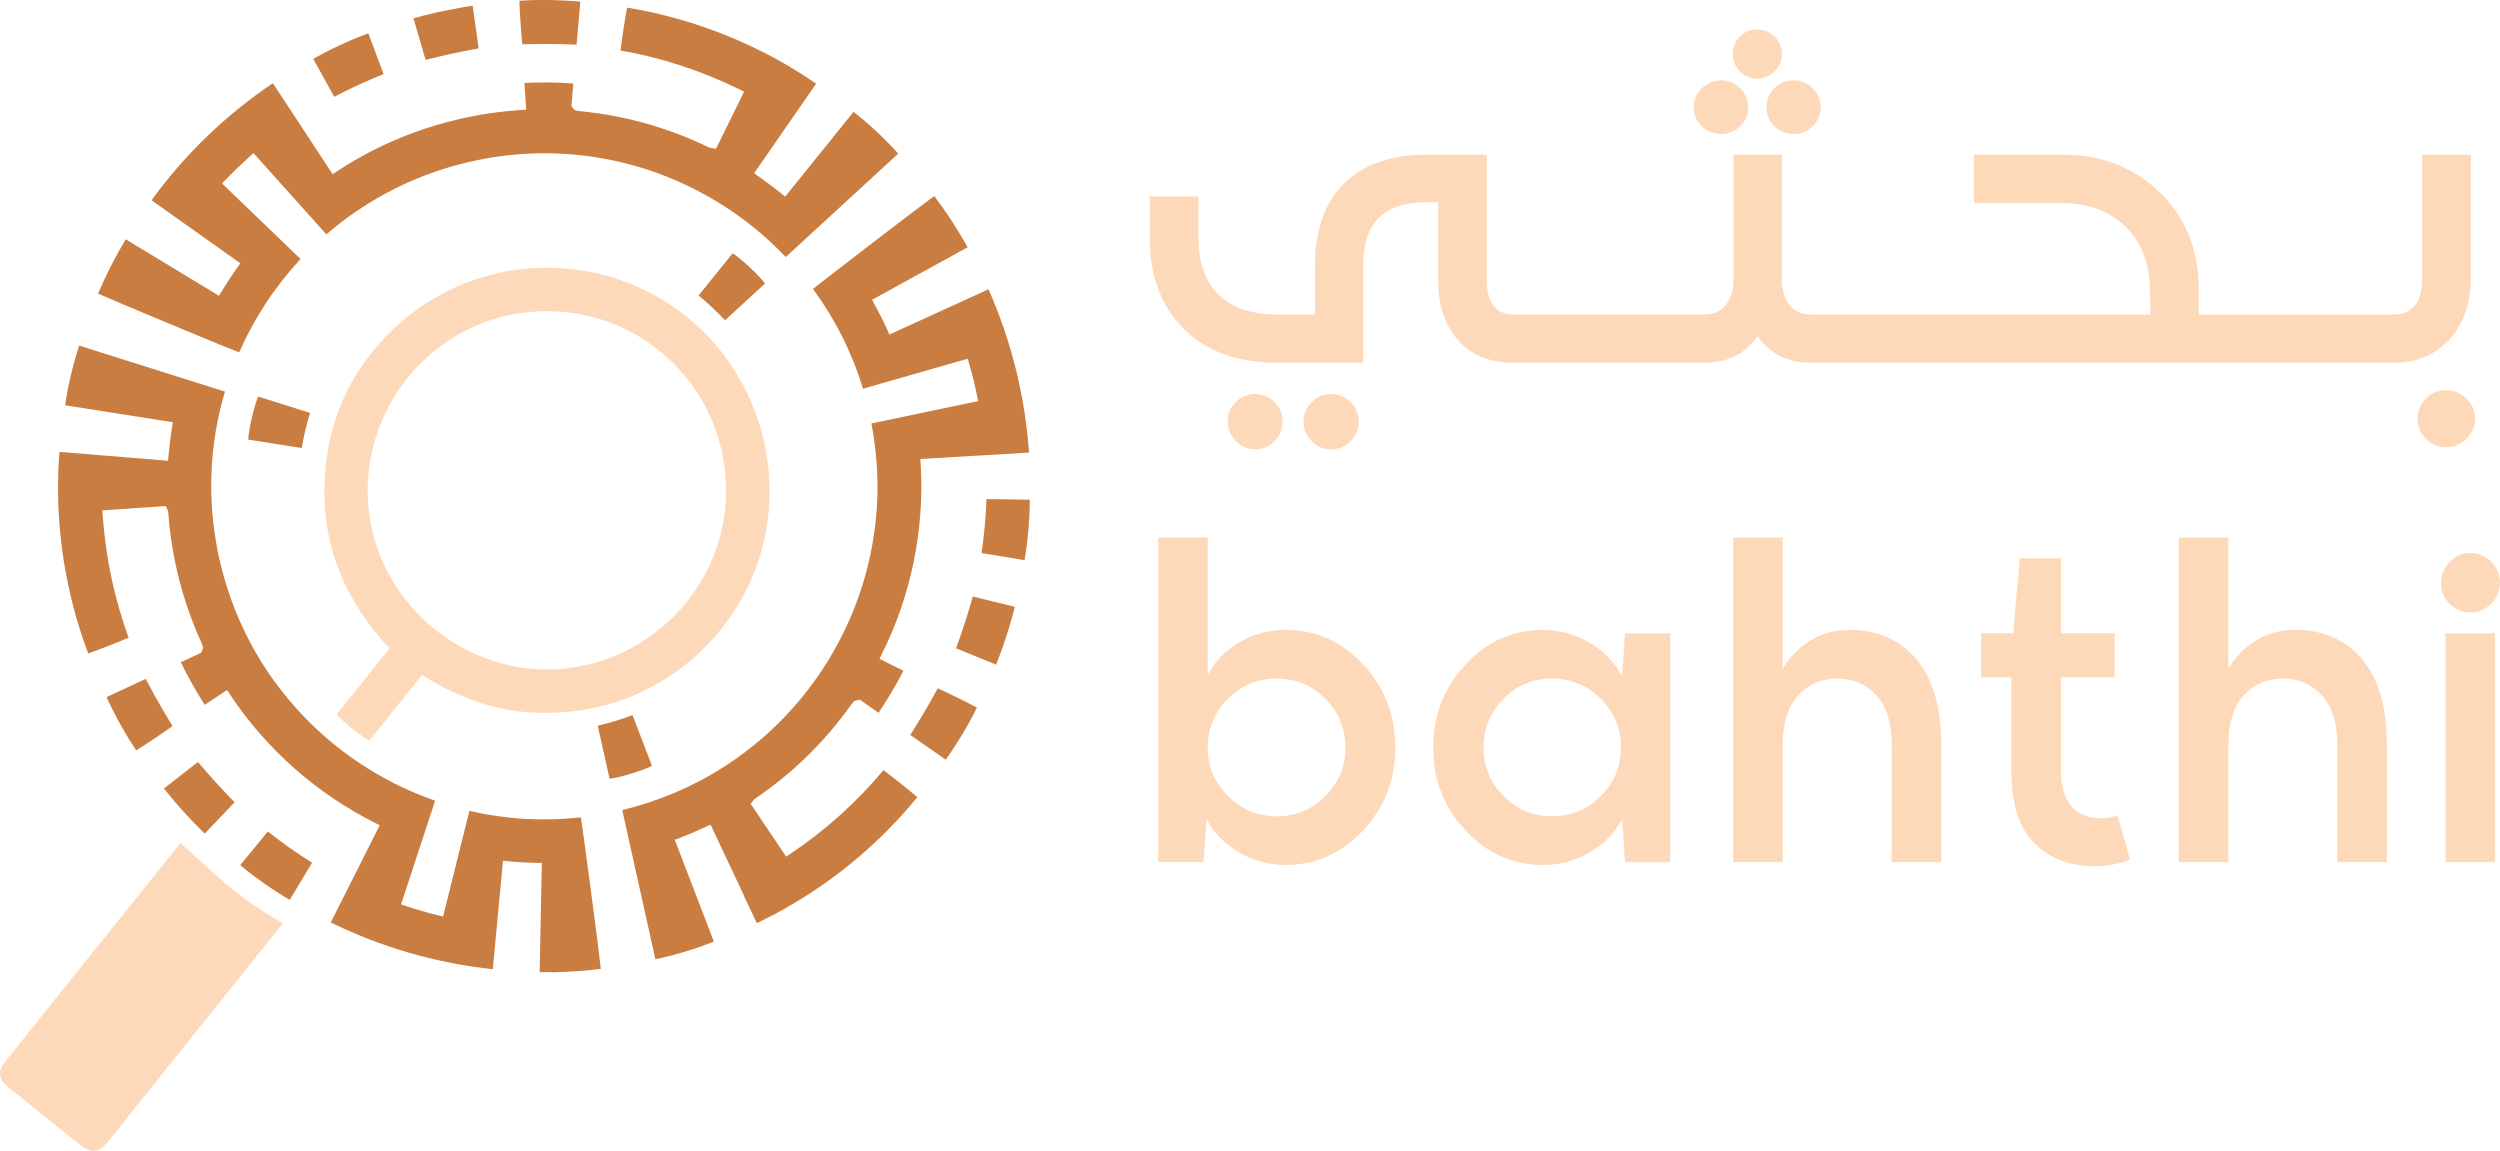 <?xml version="1.0" encoding="UTF-8"?>
<svg id="Layer_1" data-name="Layer 1" xmlns="http://www.w3.org/2000/svg" viewBox="0 0 527.75 242.94">
  <defs>
    <style>
      .cls-1 {
        fill: #ca7d41;
      }

      .cls-2 {
        fill: #fed9b9;
      }
    </style>
  </defs>
  <g>
    <path class="cls-2" d="M29.19,233.04c7-8.74,23.54-29.39,30.54-38.13-10.27-5.9-13.52-9.7-21.62-16.94l-8.71,10.83c-3.76,4.68-7.53,9.36-11.28,14.04-5.67,7.07-11.35,14.15-16.99,21.25-1.66,2.09-1.49,3.68,.56,5.35,5.04,4.1,10.1,8.18,15.18,12.22,2.36,1.87,3.94,1.71,5.87-.6,2.19-2.63,4.3-5.33,6.45-8.01Z"/>
    <path class="cls-2" d="M77.98,156.34c5.62-7,9.84-12.26,11.12-13.87,7.47,4.77,15.32,7.63,23.93,7.97,8.66,.34,16.9-1.35,24.58-5.46,7.6-4.08,13.6-9.85,18.12-17.19,11.97-19.44,7.58-45.55-10.08-60.36-17.58-14.74-44.53-14.99-62.45,1.9-8.02,7.56-12.93,16.89-14.3,27.83-1.88,15.06,2.55,28.2,13.34,39.71-1.24,1.55-5.78,7.21-11.23,14,2.2,1.99,4.06,3.76,6.96,5.49Zm-.16-48.86c-2.15-20.75,13.08-39.57,33.78-41.6,21.39-2.1,39.46,13.52,41.43,33.65,2.43,21.15-13.7,39.85-34.32,41.66-20.11,1.76-38.77-13.34-40.88-33.7Z"/>
    <g>
      <g>
        <path class="cls-1" d="M116.12,205.24h.88c1.13-.04,2.3-.07,3.43-.14,1.1-.05,2.2-.14,3.27-.23l1.11-.11c.66-.07,1.34-.14,2.02-.23-.22-2.09-.88-7.43-2.06-16.28-.55-4.17-1.11-8.32-1.54-11.46-.3-2.2-.49-3.5-.6-4.25-3.94,.44-7.9,.55-11.81,.33-3.94-.23-7.88-.8-11.73-1.69l-5.56,22.31-1.15-.29c-2.37-.59-4.47-1.2-6.6-1.91l-1.12-.37,7.2-21.89c-2.53-.88-5.02-1.91-7.4-3.05-3.71-1.79-7.3-3.92-10.67-6.35-3.39-2.44-6.55-5.17-9.39-8.11-2.88-2.97-5.5-6.2-7.82-9.62-2.29-3.4-4.3-7.05-5.98-10.85l-.23-.54c-.13-.3-.26-.59-.38-.89l-.57-1.42-.55-1.46c-.12-.31-.22-.62-.33-.93l-.18-.53c-.66-1.96-1.25-3.97-1.74-5.98-.48-1.92-.88-3.97-1.21-6.1-.31-2.04-.54-4.12-.67-6.17-.53-8.29,.4-16.48,2.75-24.36l-30.77-9.71c-.11,.34-.27,.81-.47,1.45-.2,.66-.42,1.44-.65,2.26-.21,.79-.42,1.64-.63,2.49l-.02,.08c-.19,.86-.39,1.74-.56,2.58-.16,.82-.3,1.61-.42,2.31-.09,.6-.16,1.07-.21,1.43l22.71,3.57-.18,1.16c-.32,2.07-.52,4.01-.71,5.83l-.12,1.15-12.64-1.04c-1.28-.1-2.57-.21-3.85-.32-2.1-.18-4.27-.36-6.41-.51-.03,.31-.06,.69-.1,1.17-.04,.65-.08,1.43-.13,2.33-.04,.88-.06,1.88-.08,2.95-.02,2.61,.04,4.98,.19,7.24,.18,2.73,.46,5.48,.85,8.18,.38,2.6,.89,5.3,1.51,8.02l.45,1.87c.1,.42,.21,.83,.32,1.23l.14,.54c.23,.91,.49,1.76,.74,2.59l.2,.66c.24,.78,.48,1.51,.7,2.19l.18,.55c.28,.79,.54,1.51,.75,2.1,.13,.36,.25,.67,.35,.92,2.09-.72,6.62-2.5,8.52-3.32-1.41-3.87-2.59-7.94-3.51-12.11-.45-2.07-.85-4.28-1.22-6.74-.33-2.34-.57-4.64-.73-6.85l-.08-1.18,13.39-.92,.33,.79c.07,.15,.17,.34,.19,.61,.7,9.56,3.06,18.79,7,27.44,.07,.15,.13,.32,.19,.49l.17,.49-.13,.43s0,0-.03,.09l-.2,.6-4.35,2.03c.8,1.65,1.58,3.15,2.38,4.56,.91,1.62,1.79,3.08,2.67,4.44l4.71-3.13,1.37,2.05,.75,1.08,1.53,2.06,.8,1.04,1.62,1.98,.85,.99c2.37,2.69,4.81,5.15,7.24,7.29,5.1,4.52,10.82,8.4,17.02,11.53l1.05,.53-10.34,20.52c10.78,5.28,22.28,8.6,34.21,9.86l2.16-22.9,1.19,.13c.73,.08,1.47,.13,2.19,.17l1.31,.08c.76,.04,1.54,.07,2.31,.08h1.19s-.46,23.06-.46,23.06c.72,0,1.45,0,2.16,0Z"/>
        <path class="cls-1" d="M56.54,175.53l-5.83,7.1c.3,.25,.7,.59,1.22,1.01,.54,.43,1.18,.92,1.86,1.44l.08,.05c.66,.48,1.35,.99,2.05,1.48l.42,.29c.59,.4,1.17,.8,1.73,1.16l.09,.06c.67,.43,1.29,.83,1.85,1.16,.5,.3,.88,.52,1.16,.68l4.71-7.85c-1.61-1-3.22-2.07-4.79-3.17-1.52-1.08-3.05-2.23-4.56-3.41Z"/>
        <path class="cls-1" d="M42.43,161.61c-.22-.26-.44-.52-.64-.75-.57,.44-1.14,.89-1.72,1.33-1.79,1.39-3.64,2.82-5.47,4.26,2.67,3.36,5.5,6.5,8.61,9.53l6.31-6.62c-.06-.07-.13-.13-.2-.21-.21-.21-.44-.45-.69-.71-.17-.18-.36-.38-.55-.58-.29-.3-.6-.62-.91-.96l-1.62-1.76c-1.16-1.27-2.29-2.59-3.12-3.55Z"/>
        <path class="cls-1" d="M23.48,149.25l1.08,2.12c.14,.27,.29,.55,.45,.83l.16,.29c1.3,2.38,2.75,4.68,3.59,5.91,1.79-1.09,5.97-3.89,7.66-5.13-.11-.19-.24-.4-.38-.63-.76-1.25-1.79-2.96-2.76-4.69l-.21-.37c-.12-.22-.24-.43-.36-.64l-1.46-2.72c-.18-.34-.34-.65-.49-.91l-8.26,3.85c.14,.32,.32,.71,.53,1.15l.45,.95Z"/>
        <path class="cls-1" d="M63.72,94.59c-3.85-.61-7.58-1.2-11.3-1.78-.03-.12,.04-.71,.15-1.55,.07-.42,.16-.9,.24-1.41,.1-.51,.22-1.04,.33-1.58,.13-.54,.26-1.07,.39-1.58,.15-.5,.28-.98,.4-1.4,.27-.83,.48-1.43,.58-1.57,3.6,1.13,7.22,2.27,10.93,3.44-.36,1.23-.69,2.45-.99,3.68-.29,1.24-.54,2.48-.75,3.76Z"/>
      </g>
      <g>
        <path class="cls-1" d="M75.23,44.61c3.42-2.33,7.06-4.37,10.81-6.06,3.78-1.69,7.72-3.05,11.72-4.06,4.12-1.02,8.25-1.68,12.26-1.96,4.14-.29,8.3-.21,12.39,.22,8.32,.91,16.3,3.24,23.71,6.94,3.72,1.85,7.28,4.03,10.59,6.47,3.28,2.43,6.36,5.15,9.16,8.1l23.75-21.83c-.26-.3-.61-.68-1.02-1.12l-.25-.26c-.42-.44-.89-.93-1.39-1.43l-.94-.92c-.31-.3-.63-.61-.95-.91-1.95-1.83-3.85-3.39-4.88-4.19l-14.44,17.91-.92-.75c-1.56-1.26-3.11-2.38-4.68-3.51l-.95-.68,7.22-10.43c.73-1.06,1.47-2.12,2.2-3.17,1.21-1.74,2.45-3.52,3.66-5.3-.26-.19-.58-.4-.94-.65-1.47-.99-2.96-1.94-4.45-2.82-1.91-1.15-4.11-2.35-6.36-3.47-2.48-1.24-5-2.37-7.49-3.36-2.51-1-5.11-1.92-7.73-2.73-2.2-.67-4.53-1.3-6.92-1.86-1.02-.23-1.97-.43-2.82-.6-.84-.16-1.59-.3-2.22-.41-.39-.06-.72-.11-.98-.15-.42,2.17-1.14,6.99-1.38,9.04,8.67,1.52,17.08,4.27,25.02,8.17l1.06,.52-5.92,12.06-.86-.13c-.16-.01-.38-.03-.62-.15-4.25-2.07-8.72-3.77-13.27-5.05-4.5-1.27-9.2-2.15-13.97-2.61-.17-.02-.35-.05-.52-.09l-.51-.1-.31-.33s0,0-.06-.07l-.41-.47,.41-4.78c-1.8-.13-3.49-.2-5.15-.22-1.84-.01-3.54,.02-5.17,.1l.36,5.64-1.18,.08c-3.34,.21-6.78,.66-10.23,1.32-3.37,.67-6.72,1.55-9.95,2.61l-2.42,.85-1.22,.46-1.19,.48c-.58,.23-1.14,.47-1.7,.71l-.68,.29c-.25,.11-.5,.23-.76,.34l-.75,.35c-.27,.12-.53,.25-.8,.38-3.2,1.56-6.22,3.27-8.98,5.1l-.99,.65-12.62-19.21c-9.95,6.71-18.56,15.01-25.61,24.71l18.74,13.31-.68,.96c-1.2,1.7-2.22,3.26-3.21,4.89l-.61,1.01-19.7-11.93c-1.11,1.87-2.15,3.77-3.12,5.66-.96,1.89-1.87,3.84-2.71,5.81,1.93,.86,6.87,2.96,15.11,6.39,3.89,1.62,7.76,3.21,10.69,4.42,2.03,.83,3.25,1.33,3.98,1.61,3.2-7.28,7.56-13.9,12.97-19.72l-16.57-15.94,.81-.85c1.53-1.6,3.1-3.11,4.94-4.77l.88-.79,15.39,17.15c1.98-1.72,4.11-3.36,6.33-4.88Z"/>
        <path class="cls-1" d="M71.69,9.56c-2.34,1.09-4.45,2.23-5.56,2.88l4.44,8c.17-.09,.34-.18,.52-.27l.48-.25c.35-.18,.7-.36,1.05-.54l.39-.19c.89-.44,1.81-.89,2.74-1.31,.77-.37,1.58-.71,2.36-1.05l1.54-.65c.44-.18,.88-.36,1.33-.54l-3.22-8.6c-1.26,.45-3.6,1.36-6.06,2.52Z"/>
        <path class="cls-1" d="M99.77,1.21c-.07,.01-.14,.02-.21,.03l-.88,.14c-.51,.08-1.01,.16-1.51,.25l-4.04,.79c-.2,.04-.4,.08-.6,.13l-1.49,.35c-.42,.1-.84,.2-1.25,.3l-1.84,.48c-.23,.06-.45,.12-.67,.18l2.56,8.78c.27-.07,.57-.14,.87-.21,1.27-.31,3-.74,4.74-1.11,1.66-.36,3.35-.68,4.59-.91,.34-.07,.69-.13,1-.19-.1-.72-.2-1.45-.3-2.18-.3-2.24-.62-4.55-.96-6.85Z"/>
        <path class="cls-1" d="M121.25,.25c-.88-.07-2.68-.2-4.69-.24-.7-.02-1.4-.02-2.08-.02h-.5c-.69,0-1.33,.03-1.96,.05l-.46,.02c-.33,.01-.65,.03-.95,.04l-.86,.06s-.07,0-.11,0c.05,2.1,.39,7.12,.62,9.2,0,0,.02,0,.02,0l2.32-.05c.49-.01,1-.02,1.53-.02h.68c.25,0,.51,0,.77,0,.29,0,.58,0,.87,0,1.43,0,2.84,.06,3.98,.09h.25c.42,.03,.77,.04,1.04,.05l.78-9.08c-.31-.03-.72-.07-1.26-.12Z"/>
        <path class="cls-1" d="M147.46,62.38c2.45-3.04,4.82-5.97,7.19-8.9,.24,.06,1.96,1.4,3.58,2.9l.3,.28c.1,.1,.2,.19,.29,.29,.2,.19,.39,.38,.58,.56,.38,.37,.71,.73,1.01,1.05,.3,.31,.54,.61,.73,.83,.19,.22,.31,.38,.35,.46-2.78,2.56-5.57,5.12-8.43,7.76-1.76-1.85-3.59-3.6-5.6-5.23Z"/>
      </g>
      <path class="cls-1" d="M157.01,189.05c.9,1.91,1.82,3.88,2.75,5.81,.3-.14,.65-.31,1.05-.5,.57-.27,1.21-.6,1.97-.99l.11-.06c.7-.35,1.46-.78,2.27-1.22l.33-.18c2.3-1.3,4.32-2.54,6.19-3.78,2.31-1.53,4.56-3.16,6.68-4.83,2.13-1.68,4.22-3.48,6.22-5.34,1.62-1.5,3.22-3.11,5.06-5.07,1.84-2,3.25-3.68,4-4.61-1.67-1.45-5.48-4.48-7.14-5.71-5.65,6.77-12.23,12.69-19.56,17.61l-.98,.66-7.49-11.15,.54-.68c.09-.13,.22-.31,.44-.45,7.91-5.37,14.72-12.03,20.23-19.8,.1-.13,.19-.25,.3-.36l.37-.43,.42-.1s.06-.02,.13-.03l.61-.13,3.94,2.75,.24-.35,.86-1.32c.21-.32,.41-.64,.6-.95l.24-.38c.28-.46,.55-.89,.81-1.33,.85-1.42,1.67-2.9,2.51-4.53l-5.06-2.52,.53-1.06c3.05-6.11,5.31-12.66,6.7-19.44,.7-3.47,1.17-6.9,1.4-10.19,.15-1.86,.19-3.74,.21-5.16v-1.52c0-.13,0-.26-.01-.4l-.06-1.96-.13-2.46,22.94-1.35c-.42-5.92-1.35-11.83-2.78-17.6-1.44-5.79-3.38-11.46-5.78-16.88l-20.91,9.55-.49-1.08c-.73-1.62-1.54-3.23-2.62-5.22l-.56-1.03,20.18-11.09c-1-1.78-2.11-3.61-3.36-5.55-1.12-1.74-2.33-3.46-3.69-5.26-1.7,1.24-5.99,4.48-13.07,9.91-3.34,2.56-6.65,5.12-9.16,7.06-1.76,1.36-2.78,2.17-3.38,2.64,4.72,6.42,8.27,13.49,10.57,21.07l22.1-6.34,.92,3.3c.1,.39,.2,.77,.3,1.15l.17,.7c.2,.85,.41,1.74,.59,2.64l.23,1.15-22.54,4.73c.5,2.62,.86,5.28,1.07,7.94,.65,8.25-.18,16.51-2.48,24.57-1.14,3.97-2.64,7.86-4.45,11.58-.91,1.86-1.91,3.69-2.97,5.46-1.07,1.77-2.23,3.51-3.44,5.17-2.44,3.34-5.18,6.48-8.16,9.34-2.98,2.85-6.23,5.45-9.68,7.75-3.4,2.27-7.06,4.26-10.89,5.92-1.89,.82-3.84,1.56-5.79,2.22-1.9,.62-3.85,1.18-5.81,1.65l7,31.49c.37-.07,.85-.18,1.48-.31,.67-.16,1.45-.36,2.27-.57,.73-.19,1.5-.42,2.27-.64l.27-.08c.81-.25,1.63-.52,2.41-.77l.1-.03c.79-.27,1.54-.55,2.2-.79,.54-.21,.99-.38,1.34-.53l-8.25-21.48,1.12-.42c.3-.11,.6-.23,.9-.36l1.81-.75,3.73-1.66,5.41,11.47c.55,1.16,1.1,2.33,1.65,3.5Z"/>
      <path class="cls-1" d="M217.39,105.49l-9.15-.14c-.05,1.76-.17,3.61-.36,5.74-.15,1.76-.37,3.58-.68,5.66l9.07,1.51c.25-1.35,.62-3.9,.84-6.51,.14-1.65,.24-3.44,.26-4.9,.02-.53,.02-.99,.01-1.35Z"/>
      <path class="cls-1" d="M205.12,126.76c-.37,1.26-.87,2.99-1.43,4.7-.52,1.63-1.1,3.27-1.52,4.46-.11,.32-.23,.65-.33,.94,.68,.28,1.36,.56,2.04,.84,2.09,.86,4.24,1.75,6.4,2.61,.29-.73,.56-1.46,.83-2.18l.2-.55c.39-1.09,.79-2.22,1.14-3.33,.2-.61,.39-1.2,.57-1.8l.16-.53c.13-.43,.26-.86,.38-1.3l.5-1.84c.06-.23,.12-.45,.18-.68l-8.88-2.17c-.08,.26-.16,.55-.25,.84Z"/>
      <path class="cls-1" d="M200.4,159.28c.36-.52,.76-1.11,1.18-1.75l.19-.29c.37-.59,.76-1.2,1.14-1.83l.27-.45c.35-.59,.7-1.18,1.02-1.75l.17-.3c.34-.62,.67-1.22,.96-1.77,.33-.64,.62-1.21,.85-1.68,.01-.03,.03-.06,.04-.09-1.84-1.01-6.36-3.23-8.27-4.07-.23,.41-.51,.93-.82,1.5l-1.04,1.86c-.23,.4-.46,.8-.7,1.2l-.46,.79-2.46,4.01c-.1,.17-.21,.33-.31,.49l7.47,5.21c.2-.27,.44-.61,.73-1.02l.04-.06Z"/>
      <path class="cls-1" d="M133.53,150.97c1.4,3.64,2.75,7.17,4.1,10.68-.09,.08-.63,.33-1.42,.64-.4,.15-.85,.32-1.34,.5-.49,.16-1.02,.34-1.54,.5-.53,.15-1.06,.31-1.57,.45-.51,.13-.99,.25-1.42,.35-.86,.18-1.49,.3-1.66,.29-.82-3.68-1.65-7.38-2.5-11.18,1.25-.31,2.49-.63,3.71-1,1.22-.38,2.44-.77,3.64-1.24Z"/>
    </g>
  </g>
  <g>
    <path class="cls-2" d="M269.09,93.1c1.11-1.17,1.67-2.55,1.67-4.13s-.57-2.94-1.71-4.08-2.5-1.71-4.08-1.71-3.02,.57-4.13,1.71c-1.11,1.14-1.67,2.5-1.67,4.08s.57,2.96,1.71,4.13c1.14,1.17,2.5,1.76,4.08,1.76s2.96-.59,4.13-1.76Z"/>
    <path class="cls-2" d="M285.12,93.1c1.14-1.17,1.71-2.55,1.71-4.13s-.57-2.94-1.71-4.08-2.53-1.71-4.17-1.71-2.93,.58-4.04,1.76c-1.17,1.11-1.76,2.46-1.76,4.04s.57,2.96,1.71,4.13c1.14,1.17,2.5,1.76,4.08,1.76s3.03-.59,4.17-1.76Z"/>
    <path class="cls-2" d="M363.33,28.28c1.58,0,2.93-.56,4.04-1.67,1.11-1.05,1.67-2.37,1.67-3.95s-.57-2.93-1.71-4.04c-1.14-1.11-2.47-1.67-4-1.67s-2.94,.56-4.08,1.67c-1.14,1.11-1.71,2.46-1.71,4.04s.57,2.91,1.71,4c1.14,1.08,2.5,1.62,4.08,1.62Z"/>
    <path class="cls-2" d="M372.91,22.66c0,1.58,.56,2.91,1.67,4,1.11,1.08,2.46,1.62,4.04,1.62s2.93-.56,4.04-1.67c1.11-1.05,1.67-2.37,1.67-3.95s-.56-2.93-1.67-4.04c-1.11-1.11-2.46-1.67-4.04-1.67s-2.93,.56-4.04,1.67-1.67,2.46-1.67,4.04Z"/>
    <path class="cls-2" d="M370.89,16.6c1.46,0,2.71-.51,3.73-1.54,1.02-1.02,1.54-2.24,1.54-3.65s-.51-2.69-1.54-3.69c-1.03-1-2.27-1.49-3.73-1.49s-2.61,.5-3.6,1.49-1.49,2.23-1.49,3.69,.5,2.62,1.49,3.65c1,1.02,2.2,1.54,3.6,1.54Z"/>
    <path class="cls-2" d="M520.68,92.62c1.2-1.2,1.8-2.62,1.8-4.26s-.6-3.05-1.8-4.22c-1.2-1.17-2.65-1.76-4.35-1.76s-3.04,.58-4.22,1.76c-1.17,1.17-1.76,2.58-1.76,4.22s.58,3.13,1.76,4.3,2.58,1.76,4.22,1.76,3.15-.6,4.35-1.8Z"/>
    <path class="cls-2" d="M521.6,58.67v-26h-10.28v26c0,5.15-2.02,7.73-6.06,7.73h-41.1v-5.53c-.06-8.26-2.81-15.02-8.26-20.29-5.45-5.27-12.24-7.91-20.38-7.91h-18.8v10.19h18.27c5.74,0,10.3,1.66,13.7,4.96,3.39,3.31,5.12,7.8,5.18,13.48l.09,5.09h-71.67c-1.99,0-3.51-.69-4.57-2.06-1.05-1.38-1.58-3.26-1.58-5.67v-26h-10.19v26c0,2.4-.53,4.29-1.58,5.67s-2.61,2.06-4.66,2.06h-40.14c-3.81,0-5.71-2.43-5.71-7.29v-26.44h-12.65c-7.55,0-13.38,2.02-17.48,6.06-4.1,4.04-6.15,9.9-6.15,17.57v10.1h-7.9c-5.39,0-9.52-1.38-12.38-4.13-2.87-2.75-4.3-6.76-4.3-12.03v-8.78h-10.28v8.78c0,8.02,2.39,14.42,7.16,19.19,4.77,4.77,11.37,7.16,19.81,7.16h18.09v-20.38c0-4.62,1.1-8.04,3.29-10.23s5.63-3.29,10.32-3.29h2.2v16.42c0,5.33,1.41,9.57,4.22,12.74s6.73,4.74,11.77,4.74h40.14c4.92,0,8.7-1.87,11.33-5.62,2.64,3.75,6.38,5.62,11.24,5.62h122.96c4.92,0,8.87-1.65,11.86-4.96,2.99-3.31,4.48-7.63,4.48-12.96Z"/>
    <path class="cls-2" d="M271.37,132.97c-3.51,0-6.76,.88-9.75,2.63s-5.21,4.04-6.67,6.85v-28.98h-10.45v68.51h9.57l.62-9.05c1.46,2.81,3.72,5.12,6.76,6.94,3.04,1.82,6.35,2.72,9.92,2.72,6.38,0,11.84-2.43,16.38-7.29,4.54-4.86,6.81-10.69,6.81-17.48s-2.27-12.71-6.81-17.57c-4.54-4.86-10-7.29-16.38-7.29Zm8.39,35.09c-2.84,2.84-6.25,4.26-10.23,4.26s-7.47-1.43-10.28-4.3c-2.87-2.81-4.3-6.21-4.3-10.19s1.42-7.48,4.26-10.32c2.84-2.84,6.28-4.26,10.32-4.26s7.39,1.42,10.23,4.26c2.84,2.84,4.26,6.28,4.26,10.32s-1.42,7.39-4.26,10.23Z"/>
    <path class="cls-2" d="M342.43,142.81c-1.46-2.87-3.72-5.23-6.76-7.07-3.04-1.84-6.35-2.77-9.92-2.77-6.38,0-11.83,2.43-16.34,7.29-4.57,4.86-6.85,10.72-6.85,17.57s2.27,12.62,6.81,17.48c4.54,4.86,10,7.29,16.38,7.29,3.57,0,6.88-.91,9.92-2.72,3.04-1.81,5.3-4.13,6.76-6.94l.62,9.05h9.57v-48.31h-9.57l-.62,9.13Zm-4.52,25.25c-2.84,2.84-6.28,4.26-10.32,4.26s-7.38-1.43-10.19-4.3c-2.81-2.81-4.22-6.21-4.22-10.19s1.41-7.48,4.22-10.32c2.81-2.84,6.21-4.26,10.19-4.26s7.48,1.42,10.32,4.26c2.84,2.84,4.26,6.28,4.26,10.32s-1.42,7.39-4.26,10.23Z"/>
    <path class="cls-2" d="M390.47,132.97c-3.16,0-5.96,.76-8.39,2.28-2.43,1.52-4.35,3.51-5.75,5.97v-27.75h-10.45v68.51h10.45v-24.59c0-4.68,1.08-8.21,3.25-10.58,2.17-2.37,4.92-3.56,8.26-3.56s6.09,1.19,8.26,3.56c2.17,2.37,3.25,5.9,3.25,10.58v24.59h10.45v-24.59c0-8.08-1.76-14.17-5.27-18.27-3.51-4.1-8.2-6.15-14.05-6.15Z"/>
    <path class="cls-2" d="M443.52,172.76c-2.69,0-4.77-.85-6.24-2.55-1.46-1.7-2.2-4.19-2.2-7.47v-19.76h11.33v-9.31h-11.33v-15.81h-8.7l-1.41,15.81h-6.76v9.31h6.41v19.94c0,6.85,1.62,11.89,4.88,15.11,3.25,3.22,7.42,4.83,12.52,4.83,2.75,0,5.3-.47,7.64-1.41l-2.63-9.31c-1.23,.41-2.4,.61-3.51,.61Z"/>
    <path class="cls-2" d="M484.54,132.97c-3.16,0-5.96,.76-8.39,2.28-2.43,1.52-4.35,3.51-5.75,5.97v-27.75h-10.45v68.51h10.45v-24.59c0-4.68,1.08-8.21,3.25-10.58,2.17-2.37,4.92-3.56,8.26-3.56s6.09,1.19,8.26,3.56c2.17,2.37,3.25,5.9,3.25,10.58v24.59h10.45v-24.59c0-8.08-1.76-14.17-5.27-18.27-3.51-4.1-8.2-6.15-14.05-6.15Z"/>
    <rect class="cls-2" x="516.25" y="133.68" width="10.45" height="48.31"/>
    <path class="cls-2" d="M521.52,129.29c1.7,0,3.16-.62,4.39-1.84s1.84-2.69,1.84-4.39-.62-3.18-1.84-4.44c-1.23-1.26-2.69-1.89-4.39-1.89s-3.16,.63-4.39,1.89c-1.23,1.26-1.84,2.74-1.84,4.44s.61,3.16,1.84,4.39c1.23,1.23,2.69,1.84,4.39,1.84Z"/>
  </g>
</svg>